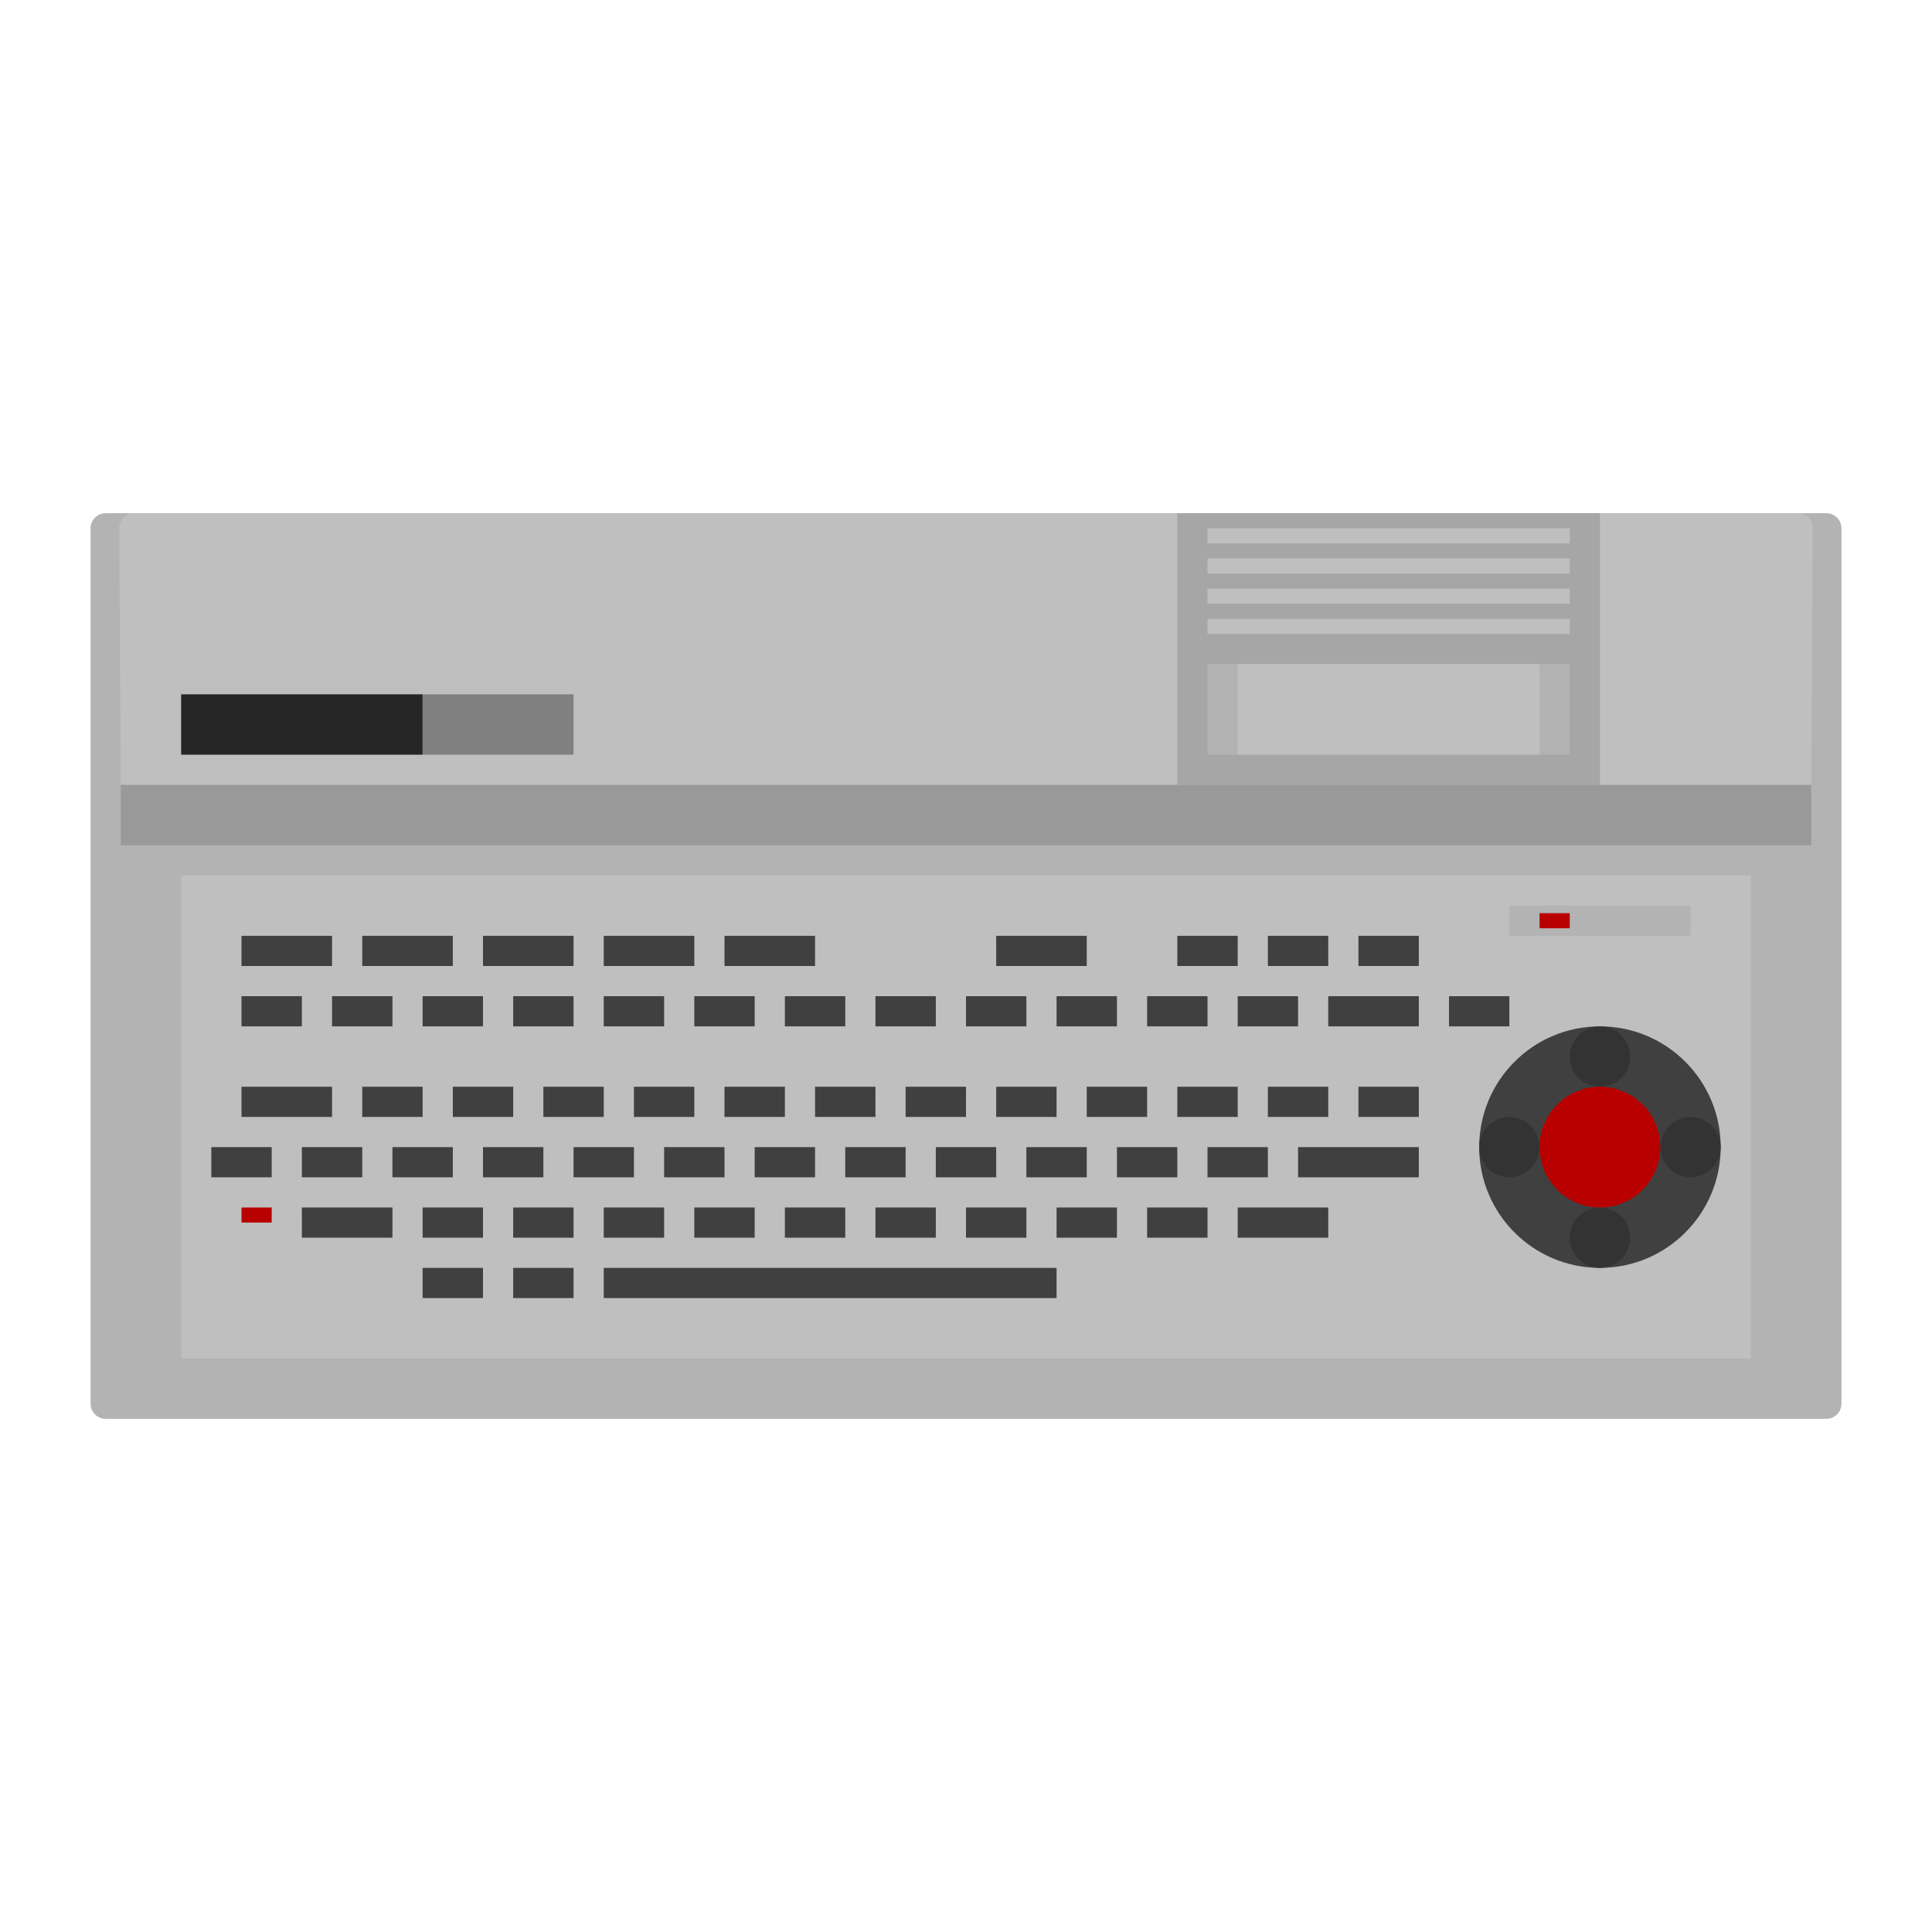 <?xml version="1.0" encoding="UTF-8" standalone="no"?>
<svg
   xmlns:dc="http://purl.org/dc/elements/1.1/"
   xmlns:cc="http://creativecommons.org/ns#"
   xmlns:rdf="http://www.w3.org/1999/02/22-rdf-syntax-ns#"
   xmlns:svg="http://www.w3.org/2000/svg"
   xmlns="http://www.w3.org/2000/svg"
   viewBox="0 0 320 320"
   height="320"
   width="320"
   xml:space="preserve"
   version="1.1"
   id="svg2"><defs
     id="defs6"><clipPath
       id="clipPath16"
       clipPathUnits="userSpaceOnUse"><path
         id="path18"
         d="M 0,256 256,256 256,0 0,0 0,256 Z" /></clipPath><clipPath
       id="clipPath24"
       clipPathUnits="userSpaceOnUse"><path
         id="path26"
         d="M 4,196 252,196 252,60 4,60 4,196 Z" /></clipPath></defs><g
     transform="matrix(1.25,0,0,-1.25,0,320)"
     id="g10"><g
       id="g12"><g
         clip-path="url(#clipPath16)"
         id="g14"><g
           id="g20"><g
             id="g22" /><g
             id="g28"><g
               style="opacity:0.5"
               id="g30"
               clip-path="url(#clipPath24)"><g
                 id="g32"
                 transform="translate(242,196)"><path
                   id="path34"
                   style="fill:#ffffff;fill-opacity:1;fill-rule:nonzero;stroke:none"
                   d="m 0,0 -228,0 c -5.514,0 -10,-4.486 -10,-10 l 0,-116 c 0,-5.514 4.486,-10 10,-10 l 228,0 c 5.514,0 10,4.486 10,10 l 0,116 C 10,-4.486 5.514,0 0,0" /></g></g></g></g><g
           transform="translate(242,68)"
           id="g36"><path
             id="path38"
             style="fill:#b3b3b3;fill-opacity:1;fill-rule:nonzero;stroke:none"
             d="m 0,0 -228,0 c -1.104,0 -2,0.896 -2,2 l 0,116 c 0,1.104 0.896,2 2,2 l 228,0 c 1.104,0 2,-0.896 2,-2 L 2,2 C 2,0.896 1.104,0 0,0" /></g><path
           id="path40"
           style="fill:#bfbfbf;fill-opacity:1;fill-rule:nonzero;stroke:none"
           d="m 232,76 -208,0 0,64 208,0 0,-64 z" /><g
           transform="translate(240,152)"
           id="g42"><path
             id="path44"
             style="fill:#bfbfbf;fill-opacity:1;fill-rule:nonzero;stroke:none"
             d="m 0,0 -224,0 -0.198,34.221 c 0.113,1.013 0.969,1.779 1.988,1.779 l 220.42,0 c 1.019,0 1.875,-0.766 1.987,-1.779 L 0,0 Z" /></g><path
           id="path46"
           style="fill:#262626;fill-opacity:1;fill-rule:nonzero;stroke:none"
           d="m 56,156 -32,0 0,8 32,0 0,-8 z" /><path
           id="path48"
           style="fill:#808080;fill-opacity:1;fill-rule:nonzero;stroke:none"
           d="m 56,156 20,0 0,8 -20,0 0,-8 z" /><path
           id="path50"
           style="fill:#a6a6a6;fill-opacity:1;fill-rule:nonzero;stroke:none"
           d="m 212,152 -56,0 0,36 56,0 0,-36 z" /><path
           id="path52"
           style="fill:#b3b3b3;fill-opacity:1;fill-rule:nonzero;stroke:none"
           d="m 208,156 -48,0 0,12 48,0 0,-12 z" /><path
           id="path54"
           style="fill:#bfbfbf;fill-opacity:1;fill-rule:nonzero;stroke:none"
           d="m 208,172 -48,0 0,2 48,0 0,-2 z" /><path
           id="path56"
           style="fill:#bfbfbf;fill-opacity:1;fill-rule:nonzero;stroke:none"
           d="m 208,176 -48,0 0,2 48,0 0,-2 z" /><path
           id="path58"
           style="fill:#bfbfbf;fill-opacity:1;fill-rule:nonzero;stroke:none"
           d="m 208,180 -48,0 0,2 48,0 0,-2 z" /><path
           id="path60"
           style="fill:#bfbfbf;fill-opacity:1;fill-rule:nonzero;stroke:none"
           d="m 208,184 -48,0 0,2 48,0 0,-2 z" /><path
           id="path62"
           style="fill:#bfbfbf;fill-opacity:1;fill-rule:nonzero;stroke:none"
           d="m 204,156 -40,0 0,12 40,0 0,-12 z" /><path
           id="path64"
           style="fill:#999999;fill-opacity:1;fill-rule:nonzero;stroke:none"
           d="m 240,144 -224,0 0,8 224,0 0,-8 z" /><path
           id="path66"
           style="fill:#404040;fill-opacity:1;fill-rule:nonzero;stroke:none"
           d="m 44,128 -12,0 0,4 12,0 0,-4 z" /><path
           id="path68"
           style="fill:#404040;fill-opacity:1;fill-rule:nonzero;stroke:none"
           d="m 60,128 -12,0 0,4 12,0 0,-4 z" /><path
           id="path70"
           style="fill:#404040;fill-opacity:1;fill-rule:nonzero;stroke:none"
           d="m 76,128 -12,0 0,4 12,0 0,-4 z" /><path
           id="path72"
           style="fill:#404040;fill-opacity:1;fill-rule:nonzero;stroke:none"
           d="m 92,128 -12,0 0,4 12,0 0,-4 z" /><path
           id="path74"
           style="fill:#404040;fill-opacity:1;fill-rule:nonzero;stroke:none"
           d="m 108,128 -12,0 0,4 12,0 0,-4 z" /><path
           id="path76"
           style="fill:#404040;fill-opacity:1;fill-rule:nonzero;stroke:none"
           d="m 144,128 -12,0 0,4 12,0 0,-4 z" /><path
           id="path78"
           style="fill:#404040;fill-opacity:1;fill-rule:nonzero;stroke:none"
           d="m 164,128 -8,0 0,4 8,0 0,-4 z" /><path
           id="path80"
           style="fill:#404040;fill-opacity:1;fill-rule:nonzero;stroke:none"
           d="m 176,128 -8,0 0,4 8,0 0,-4 z" /><path
           id="path82"
           style="fill:#404040;fill-opacity:1;fill-rule:nonzero;stroke:none"
           d="m 188,128 -8,0 0,4 8,0 0,-4 z" /><path
           id="path84"
           style="fill:#b3b3b3;fill-opacity:1;fill-rule:nonzero;stroke:none"
           d="m 224,132 -24,0 0,4 24,0 0,-4 z" /><path
           id="path86"
           style="fill:#b80000;fill-opacity:1;fill-rule:nonzero;stroke:none"
           d="m 208,133 -4,0 0,2 4,0 0,-2 z" /><path
           id="path88"
           style="fill:#404040;fill-opacity:1;fill-rule:nonzero;stroke:none"
           d="m 40,120 -8,0 0,4 8,0 0,-4 z" /><path
           id="path90"
           style="fill:#404040;fill-opacity:1;fill-rule:nonzero;stroke:none"
           d="m 36,100 -8,0 0,4 8,0 0,-4 z" /><path
           id="path92"
           style="fill:#404040;fill-opacity:1;fill-rule:nonzero;stroke:none"
           d="m 48,100 -8,0 0,4 8,0 0,-4 z" /><path
           id="path94"
           style="fill:#404040;fill-opacity:1;fill-rule:nonzero;stroke:none"
           d="m 52,92 -12,0 0,4 12,0 0,-4 z" /><path
           id="path96"
           style="fill:#404040;fill-opacity:1;fill-rule:nonzero;stroke:none"
           d="m 64,92 -8,0 0,4 8,0 0,-4 z" /><path
           id="path98"
           style="fill:#404040;fill-opacity:1;fill-rule:nonzero;stroke:none"
           d="m 76,92 -8,0 0,4 8,0 0,-4 z" /><path
           id="path100"
           style="fill:#404040;fill-opacity:1;fill-rule:nonzero;stroke:none"
           d="m 64,84 -8,0 0,4 8,0 0,-4 z" /><path
           id="path102"
           style="fill:#404040;fill-opacity:1;fill-rule:nonzero;stroke:none"
           d="m 76,84 -8,0 0,4 8,0 0,-4 z" /><path
           id="path104"
           style="fill:#404040;fill-opacity:1;fill-rule:nonzero;stroke:none"
           d="m 140,84 -60,0 0,4 60,0 0,-4 z" /><path
           id="path106"
           style="fill:#404040;fill-opacity:1;fill-rule:nonzero;stroke:none"
           d="m 88,92 -8,0 0,4 8,0 0,-4 z" /><path
           id="path108"
           style="fill:#404040;fill-opacity:1;fill-rule:nonzero;stroke:none"
           d="m 100,92 -8,0 0,4 8,0 0,-4 z" /><path
           id="path110"
           style="fill:#404040;fill-opacity:1;fill-rule:nonzero;stroke:none"
           d="m 112,92 -8,0 0,4 8,0 0,-4 z" /><path
           id="path112"
           style="fill:#404040;fill-opacity:1;fill-rule:nonzero;stroke:none"
           d="m 124,92 -8,0 0,4 8,0 0,-4 z" /><path
           id="path114"
           style="fill:#404040;fill-opacity:1;fill-rule:nonzero;stroke:none"
           d="m 136,92 -8,0 0,4 8,0 0,-4 z" /><path
           id="path116"
           style="fill:#404040;fill-opacity:1;fill-rule:nonzero;stroke:none"
           d="m 148,92 -8,0 0,4 8,0 0,-4 z" /><path
           id="path118"
           style="fill:#404040;fill-opacity:1;fill-rule:nonzero;stroke:none"
           d="m 160,92 -8,0 0,4 8,0 0,-4 z" /><path
           id="path120"
           style="fill:#404040;fill-opacity:1;fill-rule:nonzero;stroke:none"
           d="m 176,92 -12,0 0,4 12,0 0,-4 z" /><path
           id="path122"
           style="fill:#404040;fill-opacity:1;fill-rule:nonzero;stroke:none"
           d="m 60,100 -8,0 0,4 8,0 0,-4 z" /><path
           id="path124"
           style="fill:#404040;fill-opacity:1;fill-rule:nonzero;stroke:none"
           d="m 72,100 -8,0 0,4 8,0 0,-4 z" /><path
           id="path126"
           style="fill:#404040;fill-opacity:1;fill-rule:nonzero;stroke:none"
           d="m 84,100 -8,0 0,4 8,0 0,-4 z" /><path
           id="path128"
           style="fill:#404040;fill-opacity:1;fill-rule:nonzero;stroke:none"
           d="m 96,100 -8,0 0,4 8,0 0,-4 z" /><path
           id="path130"
           style="fill:#404040;fill-opacity:1;fill-rule:nonzero;stroke:none"
           d="m 108,100 -8,0 0,4 8,0 0,-4 z" /><path
           id="path132"
           style="fill:#404040;fill-opacity:1;fill-rule:nonzero;stroke:none"
           d="m 120,100 -8,0 0,4 8,0 0,-4 z" /><path
           id="path134"
           style="fill:#404040;fill-opacity:1;fill-rule:nonzero;stroke:none"
           d="m 132,100 -8,0 0,4 8,0 0,-4 z" /><path
           id="path136"
           style="fill:#404040;fill-opacity:1;fill-rule:nonzero;stroke:none"
           d="m 144,100 -8,0 0,4 8,0 0,-4 z" /><path
           id="path138"
           style="fill:#404040;fill-opacity:1;fill-rule:nonzero;stroke:none"
           d="m 156,100 -8,0 0,4 8,0 0,-4 z" /><path
           id="path140"
           style="fill:#404040;fill-opacity:1;fill-rule:nonzero;stroke:none"
           d="m 168,100 -8,0 0,4 8,0 0,-4 z" /><path
           id="path142"
           style="fill:#404040;fill-opacity:1;fill-rule:nonzero;stroke:none"
           d="m 188,100 -16,0 0,4 16,0 0,-4 z" /><path
           id="path144"
           style="fill:#404040;fill-opacity:1;fill-rule:nonzero;stroke:none"
           d="m 44,108 -12,0 0,4 12,0 0,-4 z" /><path
           id="path146"
           style="fill:#404040;fill-opacity:1;fill-rule:nonzero;stroke:none"
           d="m 52,120 -8,0 0,4 8,0 0,-4 z" /><path
           id="path148"
           style="fill:#404040;fill-opacity:1;fill-rule:nonzero;stroke:none"
           d="m 56,108 -8,0 0,4 8,0 0,-4 z" /><path
           id="path150"
           style="fill:#404040;fill-opacity:1;fill-rule:nonzero;stroke:none"
           d="m 68,108 -8,0 0,4 8,0 0,-4 z" /><path
           id="path152"
           style="fill:#404040;fill-opacity:1;fill-rule:nonzero;stroke:none"
           d="m 80,108 -8,0 0,4 8,0 0,-4 z" /><path
           id="path154"
           style="fill:#404040;fill-opacity:1;fill-rule:nonzero;stroke:none"
           d="m 92,108 -8,0 0,4 8,0 0,-4 z" /><path
           id="path156"
           style="fill:#404040;fill-opacity:1;fill-rule:nonzero;stroke:none"
           d="m 104,108 -8,0 0,4 8,0 0,-4 z" /><path
           id="path158"
           style="fill:#404040;fill-opacity:1;fill-rule:nonzero;stroke:none"
           d="m 116,108 -8,0 0,4 8,0 0,-4 z" /><path
           id="path160"
           style="fill:#404040;fill-opacity:1;fill-rule:nonzero;stroke:none"
           d="m 128,108 -8,0 0,4 8,0 0,-4 z" /><path
           id="path162"
           style="fill:#404040;fill-opacity:1;fill-rule:nonzero;stroke:none"
           d="m 140,108 -8,0 0,4 8,0 0,-4 z" /><path
           id="path164"
           style="fill:#404040;fill-opacity:1;fill-rule:nonzero;stroke:none"
           d="m 152,108 -8,0 0,4 8,0 0,-4 z" /><path
           id="path166"
           style="fill:#404040;fill-opacity:1;fill-rule:nonzero;stroke:none"
           d="m 164,108 -8,0 0,4 8,0 0,-4 z" /><path
           id="path168"
           style="fill:#404040;fill-opacity:1;fill-rule:nonzero;stroke:none"
           d="m 176,108 -8,0 0,4 8,0 0,-4 z" /><path
           id="path170"
           style="fill:#404040;fill-opacity:1;fill-rule:nonzero;stroke:none"
           d="m 188,108 -8,0 0,4 8,0 0,-4 z" /><path
           id="path172"
           style="fill:#404040;fill-opacity:1;fill-rule:nonzero;stroke:none"
           d="m 64,120 -8,0 0,4 8,0 0,-4 z" /><path
           id="path174"
           style="fill:#404040;fill-opacity:1;fill-rule:nonzero;stroke:none"
           d="m 76,120 -8,0 0,4 8,0 0,-4 z" /><path
           id="path176"
           style="fill:#404040;fill-opacity:1;fill-rule:nonzero;stroke:none"
           d="m 88,120 -8,0 0,4 8,0 0,-4 z" /><path
           id="path178"
           style="fill:#404040;fill-opacity:1;fill-rule:nonzero;stroke:none"
           d="m 100,120 -8,0 0,4 8,0 0,-4 z" /><path
           id="path180"
           style="fill:#404040;fill-opacity:1;fill-rule:nonzero;stroke:none"
           d="m 112,120 -8,0 0,4 8,0 0,-4 z" /><path
           id="path182"
           style="fill:#404040;fill-opacity:1;fill-rule:nonzero;stroke:none"
           d="m 124,120 -8,0 0,4 8,0 0,-4 z" /><path
           id="path184"
           style="fill:#404040;fill-opacity:1;fill-rule:nonzero;stroke:none"
           d="m 136,120 -8,0 0,4 8,0 0,-4 z" /><path
           id="path186"
           style="fill:#404040;fill-opacity:1;fill-rule:nonzero;stroke:none"
           d="m 148,120 -8,0 0,4 8,0 0,-4 z" /><path
           id="path188"
           style="fill:#404040;fill-opacity:1;fill-rule:nonzero;stroke:none"
           d="m 160,120 -8,0 0,4 8,0 0,-4 z" /><path
           id="path190"
           style="fill:#404040;fill-opacity:1;fill-rule:nonzero;stroke:none"
           d="m 172,120 -8,0 0,4 8,0 0,-4 z" /><path
           id="path192"
           style="fill:#404040;fill-opacity:1;fill-rule:nonzero;stroke:none"
           d="m 200,120 -8,0 0,4 8,0 0,-4 z" /><path
           id="path194"
           style="fill:#404040;fill-opacity:1;fill-rule:nonzero;stroke:none"
           d="m 188,120 -12,0 0,4 12,0 0,-4 z" /><path
           id="path196"
           style="fill:#b80000;fill-opacity:1;fill-rule:nonzero;stroke:none"
           d="m 36,94 -4,0 0,2 4,0 0,-2 z" /><g
           transform="translate(228,104)"
           id="g198"><path
             id="path200"
             style="fill:#404040;fill-opacity:1;fill-rule:nonzero;stroke:none"
             d="m 0,0 c 0,-8.837 -7.163,-16 -16,-16 -8.837,0 -16,7.163 -16,16 0,8.837 7.163,16 16,16 C -7.163,16 0,8.837 0,0" /></g><g
           transform="translate(208,116)"
           id="g202"><path
             id="path204"
             style="fill:#333333;fill-opacity:1;fill-rule:nonzero;stroke:none"
             d="M 0,0 C 0,-2.209 1.791,-4 4,-4 6.209,-4 8,-2.209 8,0 8,2.209 6.209,4 4,4 1.791,4 0,2.209 0,0" /></g><g
           transform="translate(196,104)"
           id="g206"><path
             id="path208"
             style="fill:#333333;fill-opacity:1;fill-rule:nonzero;stroke:none"
             d="M 0,0 C 0,-2.209 1.791,-4 4,-4 6.209,-4 8,-2.209 8,0 8,2.209 6.209,4 4,4 1.791,4 0,2.209 0,0" /></g><g
           transform="translate(220,104)"
           id="g210"><path
             id="path212"
             style="fill:#333333;fill-opacity:1;fill-rule:nonzero;stroke:none"
             d="M 0,0 C 0,-2.209 1.791,-4 4,-4 6.209,-4 8,-2.209 8,0 8,2.209 6.209,4 4,4 1.791,4 0,2.209 0,0" /></g><g
           transform="translate(204,104)"
           id="g214"><path
             id="path216"
             style="fill:#b80000;fill-opacity:1;fill-rule:nonzero;stroke:none"
             d="m 0,0 c 0,-4.418 3.582,-8 8,-8 4.418,0 8,3.582 8,8 C 16,4.418 12.418,8 8,8 3.582,8 0,4.418 0,0" /></g><g
           transform="translate(208,92)"
           id="g218"><path
             id="path220"
             style="fill:#333333;fill-opacity:1;fill-rule:nonzero;stroke:none"
             d="M 0,0 C 0,-2.209 1.791,-4 4,-4 6.209,-4 8,-2.209 8,0 8,2.209 6.209,4 4,4 1.791,4 0,2.209 0,0" /></g></g></g></g></svg>
